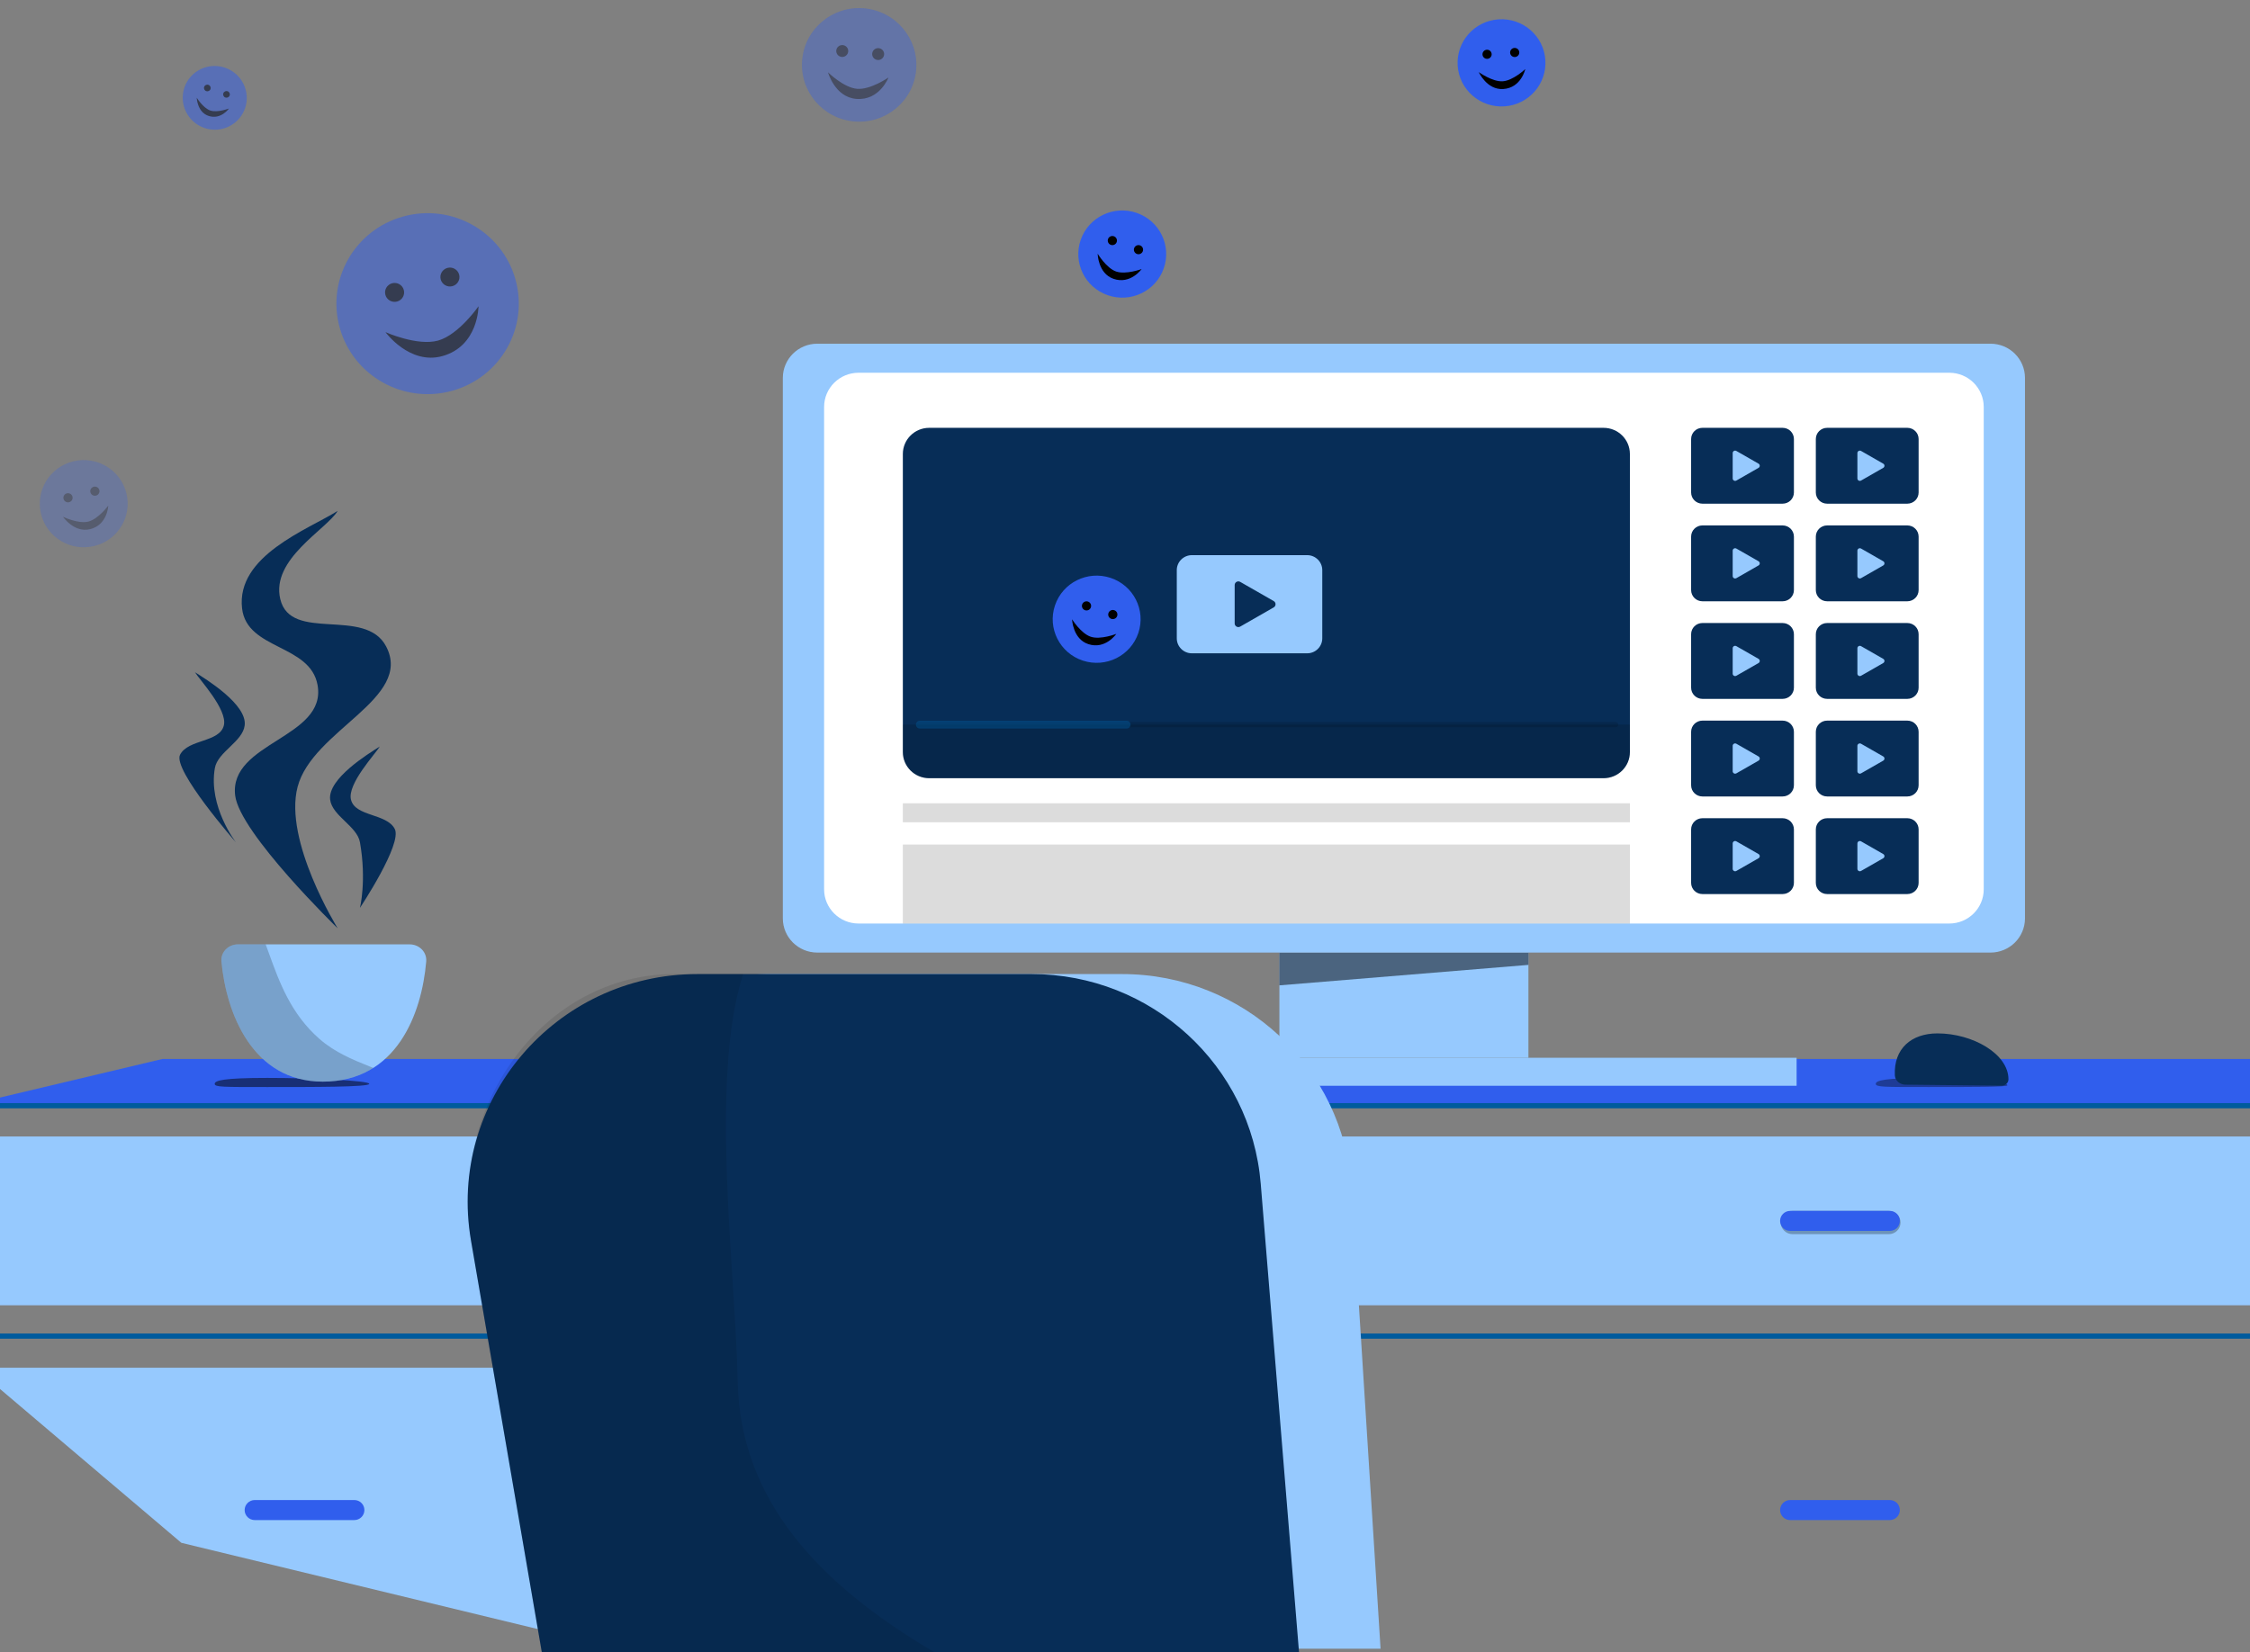 <svg viewBox="0 0 648 476" fill="none" xmlns="http://www.w3.org/2000/svg">
<rect x="0" y="0" width="648" height="476" fill="#808080" stroke="none"/>
<g clip-path="url(#clip0)">
<path d="M-7.215 329.034C-7.215 328.127 -6.474 327.392 -5.559 327.392H333.885C338.456 327.392 342.161 331.069 342.161 335.604V367.808C342.161 372.344 338.456 376.02 333.885 376.02H-7.215V329.034Z" fill="#96C9FE"/>
<path d="M46.733 305.068L-8.163 318.112H655.894V305.068H46.733Z" fill="#305EED"/>
<path d="M-8.602 384.89H656.285M656.285 318.522H-8.602H656.285Z" stroke="#005B9D" stroke-width="1.5"/>
<path d="M348.806 335.604C348.806 331.069 352.511 327.392 357.081 327.392H654.837V376.02H357.081C352.511 376.02 348.806 372.344 348.806 367.808V335.604Z" fill="#96C9FE"/>
<path d="M543.979 348.821H516.242C514.377 348.821 512.865 350.321 512.865 352.171C512.865 354.022 514.377 355.522 516.242 355.522H543.979C545.844 355.522 547.356 354.022 547.356 352.171C547.356 350.321 545.844 348.821 543.979 348.821Z" fill="black" fill-opacity="0.27"/>
<path d="M544.248 348.821H515.574C513.968 348.821 512.666 350.113 512.666 351.707C512.666 353.301 513.968 354.592 515.574 354.592H544.248C545.854 354.592 547.156 353.301 547.156 351.707C547.156 350.113 545.854 348.821 544.248 348.821Z" fill="#305EED"/>
<path d="M544.248 432.115H515.574C513.968 432.115 512.666 433.407 512.666 435.001C512.666 436.594 513.968 437.886 515.574 437.886H544.248C545.854 437.886 547.156 436.594 547.156 435.001C547.156 433.407 545.854 432.115 544.248 432.115Z" fill="#305EED"/>
<path d="M182.617 394.002H-7.215L52.227 444.439L182.617 476V394.002Z" fill="#96C9FE"/>
<path d="M102.04 432.115H73.365C71.759 432.115 70.457 433.407 70.457 435.001C70.457 436.594 71.759 437.886 73.365 437.886H102.04C103.646 437.886 104.948 436.594 104.948 435.001C104.948 433.407 103.646 432.115 102.04 432.115Z" fill="#305EED"/>
<path d="M106.34 312.224C106.34 313.171 89.718 313.14 76.979 313.14C64.239 313.14 61.834 313.171 61.834 312.224C61.834 311.277 64.239 310.51 76.979 310.51C89.719 310.51 106.34 311.277 106.34 312.224Z" fill="black" fill-opacity="0.5"/>
<path fill-rule="evenodd" clip-rule="evenodd" d="M68.513 272.045C65.766 272.045 63.523 274.26 63.773 276.975C65.158 292.008 72.816 311.59 92.958 311.59C114.239 311.59 121.466 292.009 122.75 276.976C122.983 274.26 120.739 272.045 117.992 272.045H68.513Z" fill="#96C9FE"/>
<path d="M69.722 175.312C67.916 160.1 88.676 152.547 97.257 147.173C94.008 152.547 77.971 161.089 80.719 172.584C83.736 185.195 105.208 174.712 111.211 186.225C119.054 201.268 89.998 210.286 85.706 226.679C81.627 242.261 97.257 267.424 97.257 267.424C97.257 267.424 68.997 239.961 67.723 229.133C65.917 213.798 94.135 212.597 91.466 197.386C89.382 185.509 71.143 187.284 69.722 175.312Z" fill="#072D57"/>
<path d="M95.079 230.33C94.368 224.335 106.015 217.157 109.395 215.04C108.115 217.157 99.992 225.8 101.075 230.33C102.264 235.3 111.325 234.25 113.69 238.787C115.943 243.106 103.669 261.519 103.669 261.519C103.669 261.519 105.612 253.713 103.669 242.643C102.848 237.963 95.639 235.048 95.079 230.33Z" fill="#072D57"/>
<path d="M70.471 208.949C71.183 202.955 59.536 195.777 56.154 193.659C57.435 195.777 65.558 204.42 64.475 208.949C63.286 213.919 54.225 212.869 51.859 217.406C49.608 221.725 67.938 242.644 67.938 242.644C67.938 242.644 59.938 232.333 61.881 221.262C62.702 216.583 69.911 213.667 70.471 208.949Z" fill="#072D57"/>
<path d="M440.184 274.41H368.469V304.713H440.184V274.41Z" fill="#96C9FE"/>
<path d="M368.469 274.41H440.184V277.955L368.469 283.851V274.41Z" fill="black" fill-opacity="0.5"/>
<path d="M517.423 304.712H291.233V312.777H517.423V304.712Z" fill="#96C9FE"/>
<path d="M573.263 99.008H235.386C229.901 99.008 225.455 103.42 225.455 108.863V264.555C225.455 269.998 229.901 274.41 235.386 274.41H573.263C578.747 274.41 583.194 269.998 583.194 264.555V108.863C583.194 103.42 578.747 99.008 573.263 99.008Z" fill="#96C9FE"/>
<path d="M561.385 107.376H247.273C241.788 107.376 237.342 111.789 237.342 117.232V256.186C237.342 261.629 241.788 266.041 247.273 266.041H561.385C566.869 266.041 571.315 261.629 571.315 256.186V117.232C571.315 111.789 566.869 107.376 561.385 107.376Z" fill="white"/>
<path d="M461.822 123.244H267.607C263.416 123.244 260.019 126.615 260.019 130.774V216.65C260.019 220.809 263.416 224.18 267.607 224.18H461.822C466.012 224.18 469.41 220.809 469.41 216.65V130.774C469.41 126.615 466.012 123.244 461.822 123.244Z" fill="#072D57"/>
<path d="M469.41 208.74V216.65C469.41 220.809 466.012 224.18 461.822 224.18H267.607C263.416 224.18 260.019 220.809 260.019 216.65V208.74H469.41Z" fill="black" fill-opacity="0.14"/>
<path d="M376.467 159.923H343.262C340.86 159.923 338.914 161.855 338.914 164.238V183.884C338.914 186.267 340.86 188.199 343.262 188.199H376.467C378.868 188.199 380.815 186.267 380.815 183.884V164.238C380.815 161.855 378.868 159.923 376.467 159.923Z" fill="#96C9FE"/>
<path d="M366.826 173.146C367.536 173.553 367.536 174.569 366.826 174.975L357.182 180.501C356.473 180.907 355.585 180.4 355.585 179.586V168.534C355.585 167.722 356.473 167.213 357.182 167.62L366.826 173.146Z" fill="#072D57"/>
<path d="M469.41 231.399H260.019V236.873H469.41V231.399Z" fill="black" fill-opacity="0.14"/>
<path d="M469.41 243.288H260.019V266.042H469.41V243.288Z" fill="black" fill-opacity="0.14"/>
<path d="M513.396 123.244H490.293C488.497 123.244 487.042 124.689 487.042 126.471V141.868C487.042 143.65 488.497 145.095 490.293 145.095H513.396C515.192 145.095 516.648 143.65 516.648 141.868V126.471C516.648 124.689 515.192 123.244 513.396 123.244Z" fill="#072D57"/>
<path d="M549.312 123.244H526.209C524.413 123.244 522.957 124.689 522.957 126.471V141.868C522.957 143.65 524.413 145.095 526.209 145.095H549.312C551.108 145.095 552.563 143.65 552.563 141.868V126.471C552.563 124.689 551.108 123.244 549.312 123.244Z" fill="#072D57"/>
<path d="M513.396 151.359H490.293C488.497 151.359 487.042 152.804 487.042 154.586V169.983C487.042 171.765 488.497 173.21 490.293 173.21H513.396C515.192 173.21 516.648 171.765 516.648 169.983V154.586C516.648 152.804 515.192 151.359 513.396 151.359Z" fill="#072D57"/>
<path d="M549.312 151.359H526.209C524.413 151.359 522.957 152.804 522.957 154.586V169.983C522.957 171.765 524.413 173.21 526.209 173.21H549.312C551.108 173.21 552.563 171.765 552.563 169.983V154.586C552.563 152.804 551.108 151.359 549.312 151.359Z" fill="#072D57"/>
<path d="M513.396 179.473H490.293C488.497 179.473 487.042 180.918 487.042 182.7V198.097C487.042 199.879 488.497 201.324 490.293 201.324H513.396C515.192 201.324 516.648 199.879 516.648 198.097V182.7C516.648 180.918 515.192 179.473 513.396 179.473Z" fill="#072D57"/>
<path d="M549.312 179.473H526.209C524.413 179.473 522.957 180.918 522.957 182.7V198.097C522.957 199.879 524.413 201.324 526.209 201.324H549.312C551.108 201.324 552.563 199.879 552.563 198.097V182.7C552.563 180.918 551.108 179.473 549.312 179.473Z" fill="#072D57"/>
<path d="M513.396 207.588H490.293C488.497 207.588 487.042 209.032 487.042 210.815V226.211C487.042 227.994 488.497 229.438 490.293 229.438H513.396C515.192 229.438 516.648 227.994 516.648 226.211V210.815C516.648 209.032 515.192 207.588 513.396 207.588Z" fill="#072D57"/>
<path d="M549.312 207.588H526.209C524.413 207.588 522.957 209.032 522.957 210.815V226.211C522.957 227.994 524.413 229.438 526.209 229.438H549.312C551.108 229.438 552.563 227.994 552.563 226.211V210.815C552.563 209.032 551.108 207.588 549.312 207.588Z" fill="#072D57"/>
<path d="M513.396 235.702H490.293C488.497 235.702 487.042 237.147 487.042 238.929V254.326C487.042 256.108 488.497 257.553 490.293 257.553H513.396C515.192 257.553 516.648 256.108 516.648 254.326V238.929C516.648 237.147 515.192 235.702 513.396 235.702Z" fill="#072D57"/>
<path d="M549.312 235.702H526.209C524.413 235.702 522.957 237.147 522.957 238.929V254.326C522.957 256.108 524.413 257.553 526.209 257.553H549.312C551.108 257.553 552.563 256.108 552.563 254.326V238.929C552.563 237.147 551.108 235.702 549.312 235.702Z" fill="#072D57"/>
<path d="M506.456 133.564C506.925 133.833 506.925 134.506 506.456 134.775L500.071 138.433C499.602 138.702 499.014 138.366 499.014 137.827V130.511C499.014 129.973 499.602 129.637 500.071 129.906L506.456 133.564Z" fill="#96C9FE"/>
<path d="M542.371 133.564C542.841 133.833 542.841 134.506 542.371 134.775L535.986 138.433C535.517 138.702 534.93 138.366 534.93 137.827V130.511C534.93 129.973 535.517 129.637 535.986 129.906L542.371 133.564Z" fill="#96C9FE"/>
<path d="M506.456 161.679C506.925 161.948 506.925 162.62 506.456 162.89L500.071 166.548C499.602 166.817 499.014 166.48 499.014 165.942V158.627C499.014 158.088 499.602 157.752 500.071 158.02L506.456 161.679Z" fill="#96C9FE"/>
<path d="M542.371 161.679C542.841 161.948 542.841 162.62 542.371 162.89L535.986 166.548C535.517 166.817 534.93 166.48 534.93 165.942V158.627C534.93 158.088 535.517 157.752 535.986 158.02L542.371 161.679Z" fill="#96C9FE"/>
<path d="M506.456 189.793C506.925 190.063 506.925 190.735 506.456 191.004L500.071 194.662C499.602 194.931 499.014 194.595 499.014 194.057V186.741C499.014 186.203 499.602 185.867 500.071 186.135L506.456 189.793Z" fill="#96C9FE"/>
<path d="M542.371 189.793C542.841 190.063 542.841 190.735 542.371 191.004L535.986 194.662C535.517 194.931 534.93 194.595 534.93 194.057V186.741C534.93 186.203 535.517 185.867 535.986 186.135L542.371 189.793Z" fill="#96C9FE"/>
<path d="M506.456 217.908C506.925 218.178 506.925 218.85 506.456 219.12L500.071 222.777C499.602 223.046 499.014 222.71 499.014 222.172V214.856C499.014 214.318 499.602 213.982 500.071 214.25L506.456 217.908Z" fill="#96C9FE"/>
<path d="M542.371 217.908C542.841 218.178 542.841 218.85 542.371 219.12L535.986 222.777C535.517 223.046 534.93 222.71 534.93 222.172V214.856C534.93 214.318 535.517 213.982 535.986 214.25L542.371 217.908Z" fill="#96C9FE"/>
<path d="M506.456 246.023C506.925 246.292 506.925 246.965 506.456 247.234L500.071 250.892C499.602 251.161 499.014 250.824 499.014 250.286V242.971C499.014 242.432 499.602 242.096 500.071 242.365L506.456 246.023Z" fill="#96C9FE"/>
<path d="M542.371 246.023C542.841 246.291 542.841 246.964 542.371 247.233L535.986 250.891C535.517 251.16 534.93 250.824 534.93 250.286V242.97C534.93 242.431 535.517 242.095 535.986 242.365L542.371 246.023Z" fill="#96C9FE"/>
<g opacity="0.65">
<path opacity="0.65" d="M264.718 208.74H465.313" stroke="black" stroke-opacity="0.3" stroke-width="1.5" stroke-linecap="round"/>
<path opacity="0.65" d="M264.92 208.74H324.467" stroke="#005B9D" stroke-width="2.25" stroke-linecap="round"/>
</g>
<path d="M77.495 274.741C80.462 282.934 83.771 292.07 92.001 299.278C96.483 303.204 101.761 305.325 106.349 307.168C106.742 307.326 107.131 307.482 107.513 307.637C103.615 310.104 98.819 311.59 92.958 311.59C72.816 311.59 65.158 292.008 63.773 276.975C63.523 274.26 65.766 272.045 68.513 272.045H76.512C76.84 272.93 77.166 273.83 77.495 274.741Z" fill="black" fill-opacity="0.2"/>
<g opacity="0.7">
<path opacity="0.7" d="M130.236 112.571C144.202 108.689 152.353 94.305 148.44 80.445C144.528 66.586 130.034 58.498 116.068 62.38C102.101 66.263 93.951 80.646 97.864 94.506C101.776 108.366 116.27 116.454 130.236 112.571Z" fill="#305EED"/>
<path opacity="0.7" fill-rule="evenodd" clip-rule="evenodd" d="M111.009 95.674C111.009 95.674 117.936 105.211 127.413 102.576C137.794 99.69 137.816 88.222 137.816 88.222C137.816 88.222 132.122 96.452 126.152 98.111C120.182 99.771 111.009 95.674 111.009 95.674Z" fill="black"/>
<path opacity="0.7" d="M114.384 86.856C115.844 86.45 116.696 84.946 116.287 83.497C115.878 82.048 114.363 81.203 112.902 81.609C111.442 82.014 110.59 83.518 110.999 84.967C111.408 86.416 112.923 87.262 114.384 86.856Z" fill="black"/>
<path opacity="0.7" d="M130.32 82.427C131.78 82.021 132.633 80.517 132.224 79.068C131.814 77.619 130.299 76.773 128.839 77.179C127.379 77.585 126.526 79.089 126.936 80.538C127.345 81.987 128.86 82.833 130.32 82.427Z" fill="black"/>
</g>
<g opacity="0.7">
<path opacity="0.7" d="M58.922 36.881C63.753 38.508 68.979 35.934 70.594 31.131C72.209 26.329 69.602 21.117 64.771 19.49C59.94 17.863 54.714 20.437 53.099 25.239C51.483 30.042 54.09 35.254 58.922 36.881Z" fill="#305EED"/>
<path opacity="0.7" fill-rule="evenodd" clip-rule="evenodd" d="M56.662 28.154C56.662 28.154 56.774 32.288 60.055 33.384C63.648 34.584 65.943 31.254 65.943 31.254C65.943 31.254 62.646 32.528 60.579 31.838C58.512 31.148 56.662 28.154 56.662 28.154Z" fill="black"/>
<path opacity="0.7" d="M59.404 26.253C59.91 26.422 60.457 26.152 60.627 25.651C60.798 25.149 60.526 24.605 60.02 24.437C59.515 24.268 58.967 24.538 58.797 25.039C58.627 25.541 58.898 26.085 59.404 26.253Z" fill="black"/>
<path opacity="0.7" d="M64.922 28.096C65.427 28.265 65.975 27.995 66.145 27.493C66.315 26.992 66.043 26.448 65.538 26.279C65.032 26.11 64.485 26.38 64.314 26.882C64.144 27.384 64.416 27.927 64.922 28.096Z" fill="black"/>
</g>
<g opacity="0.6">
<path opacity="0.6" d="M246.037 34.988C255.105 35.769 263.083 29.107 263.858 20.108C264.633 11.108 257.91 3.179 248.842 2.397C239.775 1.616 231.796 8.278 231.021 17.277C230.247 26.277 236.969 34.206 246.037 34.988Z" fill="#305EED"/>
<path opacity="0.6" fill-rule="evenodd" clip-rule="evenodd" d="M238.473 20.84C238.473 20.84 240.423 27.959 246.576 28.485C253.317 29.061 255.878 22.328 255.878 22.328C255.878 22.328 250.704 25.917 246.828 25.585C242.952 25.254 238.473 20.84 238.473 20.84Z" fill="black"/>
<path opacity="0.6" d="M242.418 16.397C243.366 16.478 244.201 15.781 244.283 14.84C244.364 13.899 243.662 13.071 242.714 12.989C241.766 12.909 240.931 13.605 240.849 14.546C240.768 15.487 241.47 16.316 242.418 16.397Z" fill="black"/>
<path opacity="0.6" d="M252.762 17.281C253.71 17.362 254.545 16.665 254.627 15.724C254.708 14.783 254.006 13.955 253.058 13.874C252.11 13.793 251.275 14.49 251.193 15.431C251.112 16.372 251.814 17.2 252.762 17.281Z" fill="black"/>
</g>
<g opacity="0.5">
<path opacity="0.5" d="M27.153 157.287C33.938 155.622 38.078 148.814 36.401 142.081C34.723 135.347 27.863 131.239 21.078 132.903C14.292 134.568 10.152 141.376 11.83 148.11C13.507 154.843 20.368 158.952 27.153 157.287Z" fill="#305EED"/>
<path opacity="0.5" fill-rule="evenodd" clip-rule="evenodd" d="M18.148 148.866C18.148 148.866 21.342 153.561 25.947 152.432C30.99 151.194 31.172 145.67 31.172 145.67C31.172 145.67 28.306 149.551 25.406 150.262C22.506 150.974 18.148 148.866 18.148 148.866Z" fill="black"/>
<path opacity="0.5" d="M19.904 144.668C20.613 144.494 21.046 143.782 20.87 143.078C20.695 142.374 19.978 141.944 19.268 142.118C18.559 142.292 18.126 143.004 18.302 143.708C18.477 144.412 19.194 144.842 19.904 144.668Z" fill="black"/>
<path opacity="0.5" d="M27.642 142.768C28.352 142.594 28.785 141.882 28.609 141.178C28.434 140.474 27.717 140.044 27.007 140.219C26.298 140.393 25.865 141.104 26.04 141.808C26.216 142.512 26.933 142.942 27.642 142.768Z" fill="black"/>
</g>
<path d="M319.013 85.036C325.607 87.335 332.831 83.893 335.148 77.349C337.464 70.805 333.996 63.636 327.402 61.338C320.808 59.039 313.584 62.48 311.267 69.024C308.951 75.568 312.419 82.737 319.013 85.036Z" fill="#305EED"/>
<path fill-rule="evenodd" clip-rule="evenodd" d="M316.131 73.092C316.131 73.092 316.208 78.757 320.683 80.317C325.585 82.026 328.788 77.505 328.788 77.505C328.788 77.505 324.248 79.191 321.429 78.209C318.611 77.226 316.131 73.092 316.131 73.092Z" fill="black"/>
<path d="M319.92 70.537C320.61 70.777 321.365 70.418 321.607 69.733C321.849 69.049 321.487 68.3 320.797 68.059C320.108 67.819 319.352 68.179 319.11 68.863C318.868 69.547 319.231 70.297 319.92 70.537Z" fill="black"/>
<path d="M327.446 73.16C328.135 73.4 328.891 73.04 329.133 72.356C329.375 71.672 329.013 70.922 328.323 70.682C327.634 70.442 326.878 70.802 326.636 71.486C326.394 72.17 326.757 72.919 327.446 73.16Z" fill="black"/>
<path d="M433.268 30.637C440.243 30.18 445.524 24.2 445.064 17.279C444.605 10.358 438.578 5.117 431.604 5.573C424.63 6.029 419.348 12.01 419.808 18.931C420.268 25.852 426.294 31.093 433.268 30.637Z" fill="#305EED"/>
<path fill-rule="evenodd" clip-rule="evenodd" d="M425.892 20.776C425.892 20.776 428.205 25.955 432.937 25.645C438.121 25.306 439.277 19.9 439.277 19.9C439.277 19.9 435.77 23.221 432.789 23.416C429.808 23.61 425.892 20.776 425.892 20.776Z" fill="black"/>
<path d="M428.365 16.949C429.094 16.902 429.646 16.276 429.598 15.553C429.55 14.829 428.92 14.281 428.191 14.329C427.462 14.376 426.91 15.002 426.958 15.725C427.006 16.449 427.636 16.997 428.365 16.949Z" fill="black"/>
<path d="M436.321 16.428C437.05 16.381 437.602 15.755 437.554 15.032C437.506 14.308 436.876 13.76 436.147 13.808C435.418 13.856 434.866 14.481 434.914 15.205C434.962 15.928 435.592 16.476 436.321 16.428Z" fill="black"/>
<path d="M311.854 190.301C318.488 192.483 325.649 188.915 327.848 182.331C330.047 175.747 326.452 168.64 319.817 166.458C313.183 164.276 306.022 167.844 303.823 174.428C301.624 181.012 305.219 188.118 311.854 190.301Z" fill="#305EED"/>
<path fill-rule="evenodd" clip-rule="evenodd" d="M308.761 178.41C308.761 178.41 308.94 184.072 313.442 185.553C318.373 187.175 321.495 182.598 321.495 182.598C321.495 182.598 316.986 184.365 314.15 183.432C311.314 182.499 308.761 178.41 308.761 178.41Z" fill="black"/>
<path d="M312.501 175.788C313.195 176.016 313.943 175.643 314.173 174.955C314.403 174.266 314.027 173.523 313.334 173.295C312.64 173.067 311.891 173.44 311.661 174.128C311.431 174.817 311.807 175.56 312.501 175.788Z" fill="black"/>
<path d="M320.073 178.278C320.767 178.506 321.515 178.133 321.745 177.445C321.975 176.757 321.599 176.014 320.906 175.785C320.212 175.557 319.463 175.93 319.233 176.619C319.003 177.307 319.379 178.05 320.073 178.278Z" fill="black"/>
<path d="M578.131 312.646C578.234 313.14 568.109 313.14 555.368 313.14C542.628 313.14 540.224 313.171 540.224 312.224C540.224 311.277 542.628 310.51 555.368 310.51C568.109 310.51 577.799 311.03 578.131 312.646Z" fill="black" fill-opacity="0.37"/>
<path fill-rule="evenodd" clip-rule="evenodd" d="M548.753 312.461C547.175 312.444 545.789 311.321 545.717 309.757C545.365 302.067 550.476 297.69 557.996 297.69C568.058 297.69 578.435 303.543 578.435 310.918C578.435 312 577.466 312.769 576.376 312.757L548.753 312.461Z" fill="#072D57"/>
<path d="M155.82 350.186C153.566 312.439 183.806 280.599 221.909 280.599H323.15C358.107 280.599 387.041 307.57 389.226 342.194L397.602 474.935H163.268L155.82 350.186Z" fill="#96C9FE"/>
<path d="M135.641 357.355C128.74 317.231 159.886 280.599 200.902 280.599H297.102C331.592 280.599 360.303 306.875 363.091 340.99L374.123 476H156.048L135.641 357.355Z" fill="#072D57"/>
<path d="M210.985 368.992C211.649 379.49 212.273 389.366 212.455 397.867C213.173 431.652 235.07 455.961 269.204 476H156.047L135.85 358.579C128.887 318.096 156.949 280.599 194.209 280.599H214.036C206.813 303.062 209.063 338.624 210.985 368.992Z" fill="black" fill-opacity="0.09"/>
</g>
<defs>
<clipPath id="clip0">
<rect width="648" height="476" fill="white"/>
</clipPath>
</defs>
</svg>
